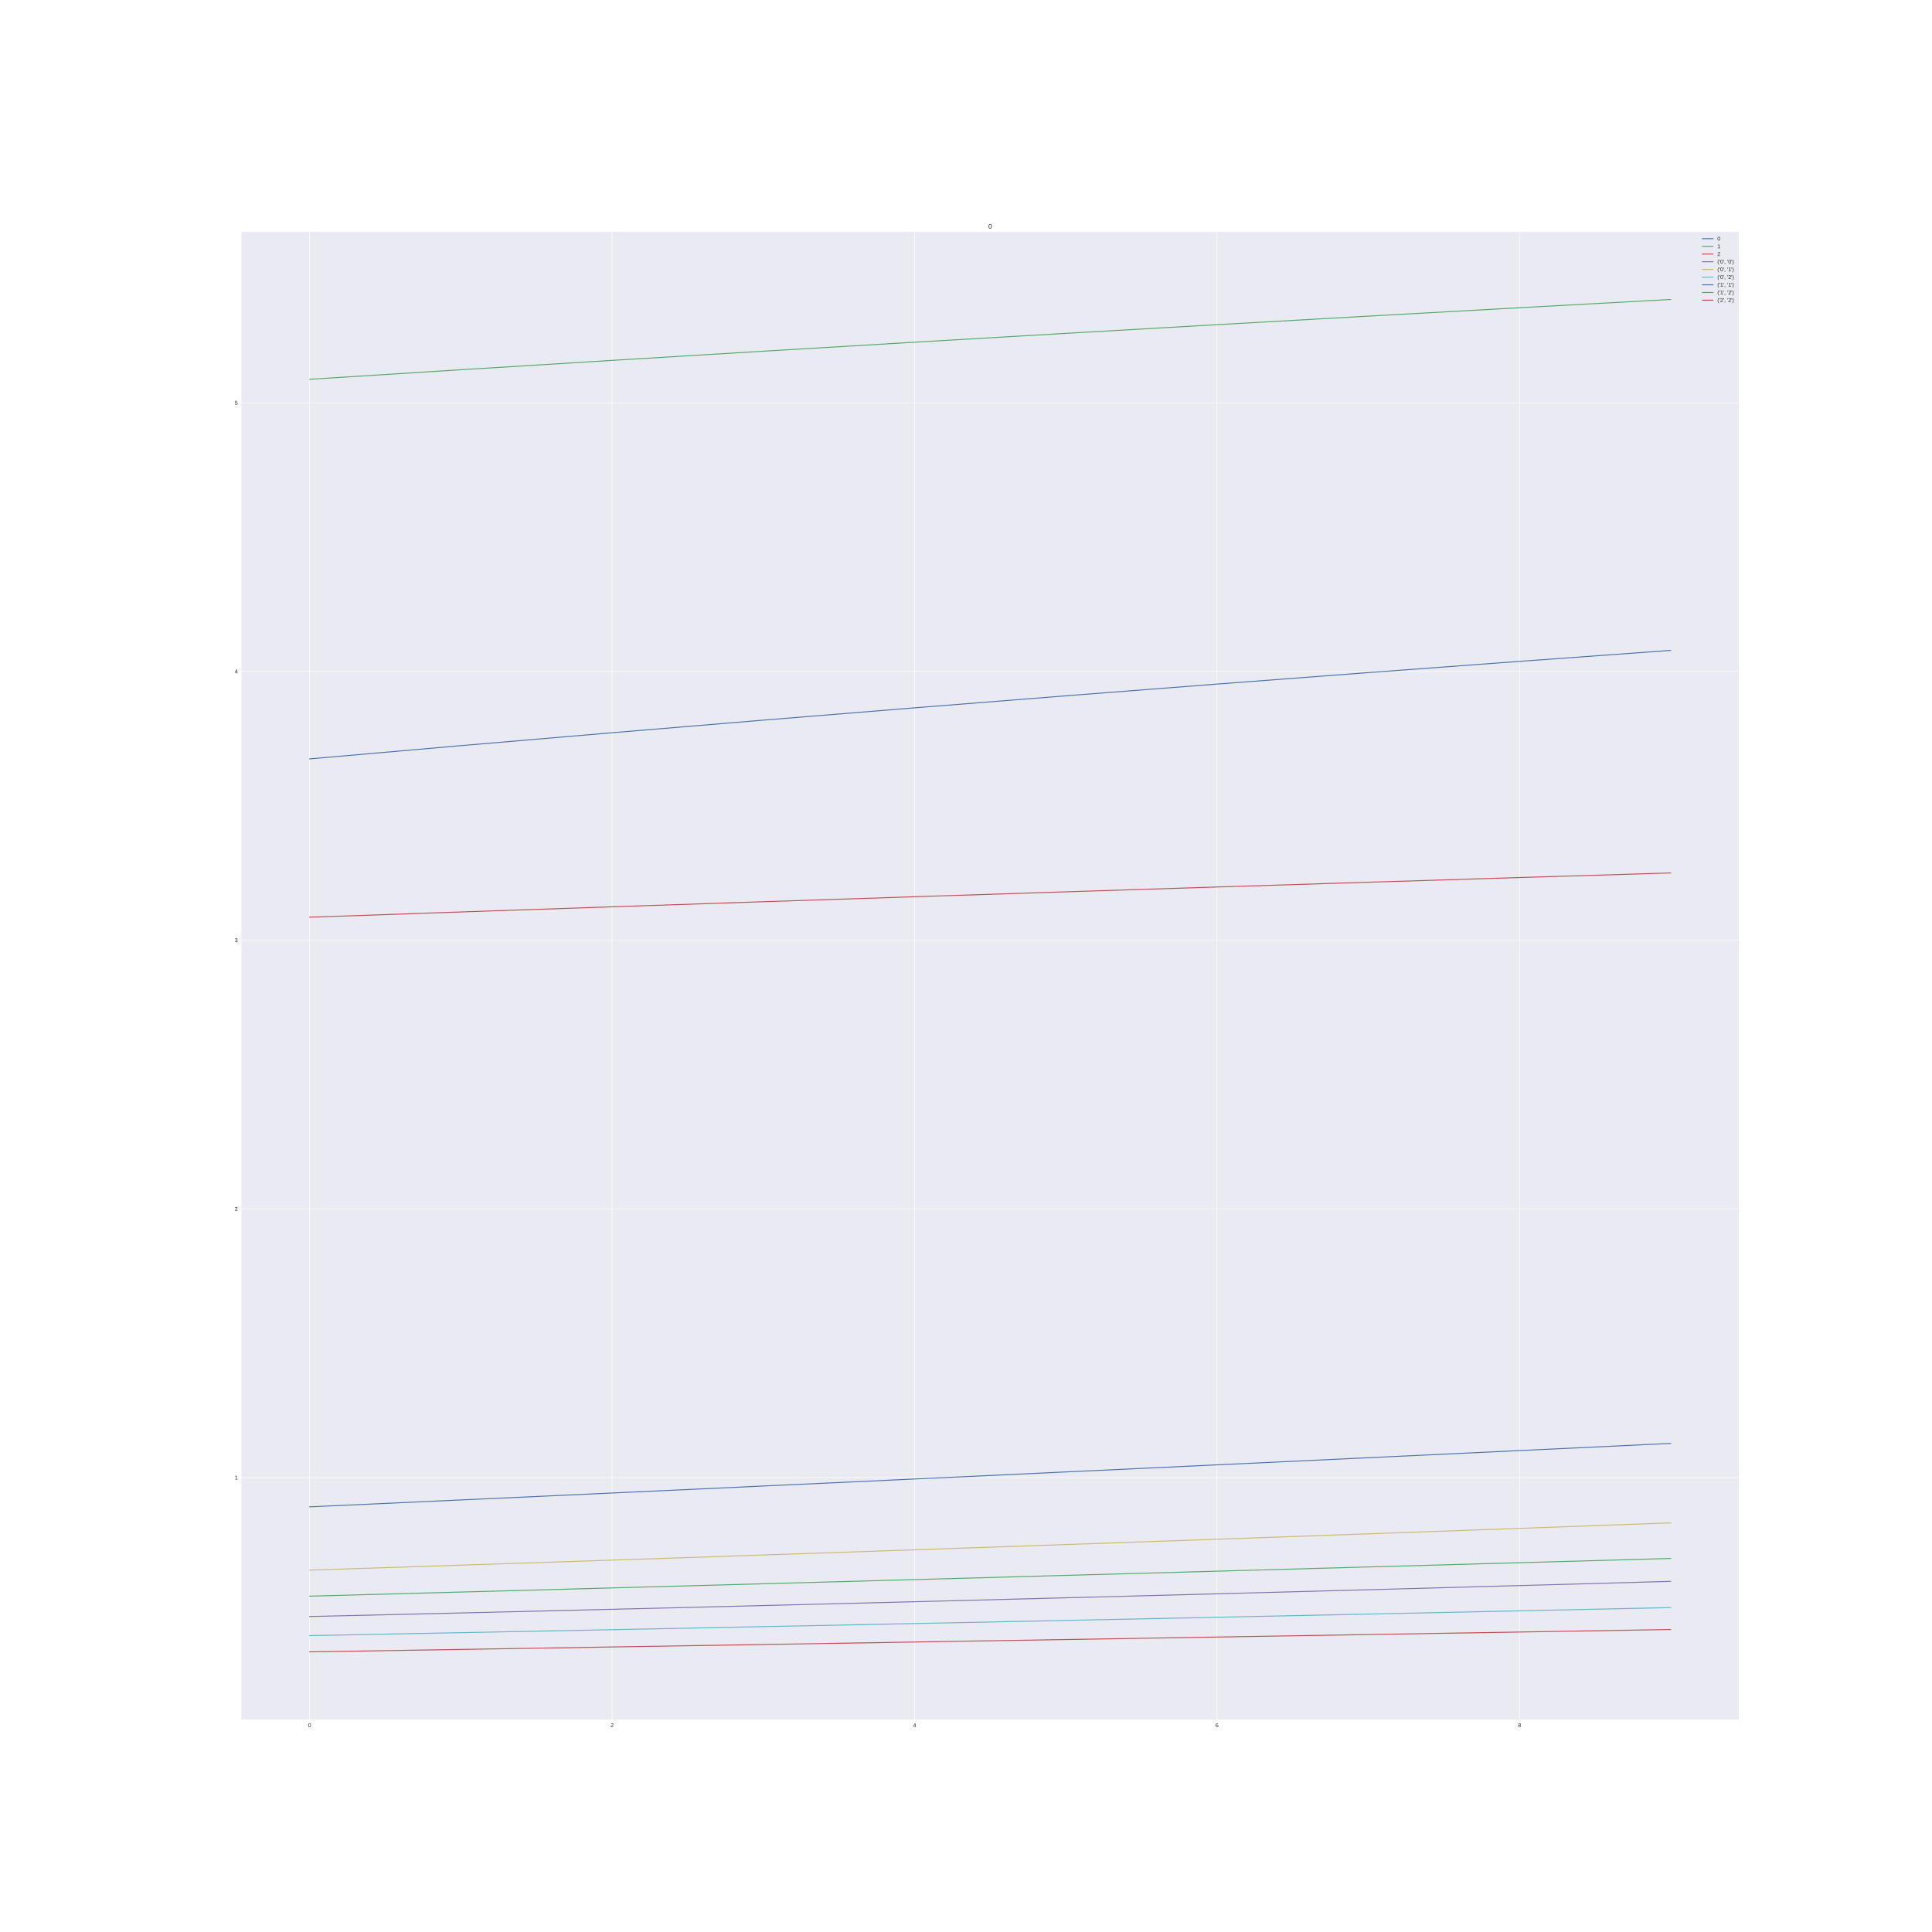 <?xml version="1.0" encoding="utf-8" standalone="no"?>
<!DOCTYPE svg PUBLIC "-//W3C//DTD SVG 1.1//EN"
  "http://www.w3.org/Graphics/SVG/1.1/DTD/svg11.dtd">
<svg xmlns:xlink="http://www.w3.org/1999/xlink" width="3600pt" height="3600pt" viewBox="0 0 3600 3600" xmlns="http://www.w3.org/2000/svg" version="1.1">
 <defs>
  <style type="text/css">*{stroke-linejoin: round; stroke-linecap: butt}</style>
 </defs>
 <g id="figure_1">
  <g id="patch_1">
   <path d="M 0 3600 
L 3600 3600 
L 3600 0 
L 0 0 
z
" style="fill: #ffffff"/>
  </g>
  <g id="axes_1">
   <g id="patch_2">
    <path d="M 450 3204 
L 3240 3204 
L 3240 432 
L 450 432 
z
" style="fill: #eaeaf2"/>
   </g>
   <g id="matplotlib.axis_1">
    <g id="xtick_1">
     <g id="line2d_1">
      <path d="M 576.818 3204 
L 576.818 432 
" clip-path="url(#pcf2792794d)" style="fill: none; stroke: #ffffff; stroke-linecap: round"/>
     </g>
     <g id="line2d_2"/>
     <g id="text_1">
      <!-- 0 -->
      <g style="fill: #262626" transform="translate(574.038 3218.247) scale(0.1 -0.1)">
       <defs>
        <path id="LiberationSans-30" d="M 3309 2203 
Q 3309 1100 2920 518 
Q 2531 -63 1772 -63 
Q 1013 -63 631 515 
Q 250 1094 250 2203 
Q 250 3338 620 3903 
Q 991 4469 1791 4469 
Q 2569 4469 2939 3897 
Q 3309 3325 3309 2203 
z
M 2738 2203 
Q 2738 3156 2517 3584 
Q 2297 4013 1791 4013 
Q 1272 4013 1045 3591 
Q 819 3169 819 2203 
Q 819 1266 1048 831 
Q 1278 397 1778 397 
Q 2275 397 2506 840 
Q 2738 1284 2738 2203 
z
" transform="scale(0.016)"/>
       </defs>
       <use xlink:href="#LiberationSans-30"/>
      </g>
     </g>
    </g>
    <g id="xtick_2">
     <g id="line2d_3">
      <path d="M 1140.455 3204 
L 1140.455 432 
" clip-path="url(#pcf2792794d)" style="fill: none; stroke: #ffffff; stroke-linecap: round"/>
     </g>
     <g id="line2d_4"/>
     <g id="text_2">
      <!-- 2 -->
      <g style="fill: #262626" transform="translate(1137.674 3218.247) scale(0.1 -0.1)">
       <defs>
        <path id="LiberationSans-32" d="M 322 0 
L 322 397 
Q 481 763 711 1042 
Q 941 1322 1194 1548 
Q 1447 1775 1695 1969 
Q 1944 2163 2144 2356 
Q 2344 2550 2467 2762 
Q 2591 2975 2591 3244 
Q 2591 3606 2378 3806 
Q 2166 4006 1788 4006 
Q 1428 4006 1195 3811 
Q 963 3616 922 3263 
L 347 3316 
Q 409 3844 795 4156 
Q 1181 4469 1788 4469 
Q 2453 4469 2811 4155 
Q 3169 3841 3169 3263 
Q 3169 3006 3051 2753 
Q 2934 2500 2703 2247 
Q 2472 1994 1819 1463 
Q 1459 1169 1246 933 
Q 1034 697 941 478 
L 3238 478 
L 3238 0 
L 322 0 
z
" transform="scale(0.016)"/>
       </defs>
       <use xlink:href="#LiberationSans-32"/>
      </g>
     </g>
    </g>
    <g id="xtick_3">
     <g id="line2d_5">
      <path d="M 1704.091 3204 
L 1704.091 432 
" clip-path="url(#pcf2792794d)" style="fill: none; stroke: #ffffff; stroke-linecap: round"/>
     </g>
     <g id="line2d_6"/>
     <g id="text_3">
      <!-- 4 -->
      <g style="fill: #262626" transform="translate(1701.31 3218.247) scale(0.1 -0.1)">
       <defs>
        <path id="LiberationSans-34" d="M 2753 997 
L 2753 0 
L 2222 0 
L 2222 997 
L 147 997 
L 147 1434 
L 2163 4403 
L 2753 4403 
L 2753 1441 
L 3372 1441 
L 3372 997 
L 2753 997 
z
M 2222 3769 
Q 2216 3750 2134 3603 
Q 2053 3456 2013 3397 
L 884 1734 
L 716 1503 
L 666 1441 
L 2222 1441 
L 2222 3769 
z
" transform="scale(0.016)"/>
       </defs>
       <use xlink:href="#LiberationSans-34"/>
      </g>
     </g>
    </g>
    <g id="xtick_4">
     <g id="line2d_7">
      <path d="M 2267.727 3204 
L 2267.727 432 
" clip-path="url(#pcf2792794d)" style="fill: none; stroke: #ffffff; stroke-linecap: round"/>
     </g>
     <g id="line2d_8"/>
     <g id="text_4">
      <!-- 6 -->
      <g style="fill: #262626" transform="translate(2264.947 3218.247) scale(0.1 -0.1)">
       <defs>
        <path id="LiberationSans-36" d="M 3278 1441 
Q 3278 744 2900 340 
Q 2522 -63 1856 -63 
Q 1113 -63 719 490 
Q 325 1044 325 2100 
Q 325 3244 734 3856 
Q 1144 4469 1900 4469 
Q 2897 4469 3156 3572 
L 2619 3475 
Q 2453 4013 1894 4013 
Q 1413 4013 1148 3564 
Q 884 3116 884 2266 
Q 1038 2550 1316 2698 
Q 1594 2847 1953 2847 
Q 2563 2847 2920 2465 
Q 3278 2084 3278 1441 
z
M 2706 1416 
Q 2706 1894 2472 2153 
Q 2238 2413 1819 2413 
Q 1425 2413 1183 2183 
Q 941 1953 941 1550 
Q 941 1041 1192 716 
Q 1444 391 1838 391 
Q 2244 391 2475 664 
Q 2706 938 2706 1416 
z
" transform="scale(0.016)"/>
       </defs>
       <use xlink:href="#LiberationSans-36"/>
      </g>
     </g>
    </g>
    <g id="xtick_5">
     <g id="line2d_9">
      <path d="M 2831.364 3204 
L 2831.364 432 
" clip-path="url(#pcf2792794d)" style="fill: none; stroke: #ffffff; stroke-linecap: round"/>
     </g>
     <g id="line2d_10"/>
     <g id="text_5">
      <!-- 8 -->
      <g style="fill: #262626" transform="translate(2828.583 3218.247) scale(0.1 -0.1)">
       <defs>
        <path id="LiberationSans-38" d="M 3281 1228 
Q 3281 619 2893 278 
Q 2506 -63 1781 -63 
Q 1075 -63 676 271 
Q 278 606 278 1222 
Q 278 1653 525 1947 
Q 772 2241 1156 2303 
L 1156 2316 
Q 797 2400 589 2681 
Q 381 2963 381 3341 
Q 381 3844 757 4156 
Q 1134 4469 1769 4469 
Q 2419 4469 2795 4162 
Q 3172 3856 3172 3334 
Q 3172 2956 2962 2675 
Q 2753 2394 2391 2322 
L 2391 2309 
Q 2813 2241 3047 1952 
Q 3281 1663 3281 1228 
z
M 2588 3303 
Q 2588 4050 1769 4050 
Q 1372 4050 1164 3862 
Q 956 3675 956 3303 
Q 956 2925 1170 2726 
Q 1384 2528 1775 2528 
Q 2172 2528 2380 2711 
Q 2588 2894 2588 3303 
z
M 2697 1281 
Q 2697 1691 2453 1898 
Q 2209 2106 1769 2106 
Q 1341 2106 1100 1882 
Q 859 1659 859 1269 
Q 859 359 1788 359 
Q 2247 359 2472 579 
Q 2697 800 2697 1281 
z
" transform="scale(0.016)"/>
       </defs>
       <use xlink:href="#LiberationSans-38"/>
      </g>
     </g>
    </g>
   </g>
   <g id="matplotlib.axis_2">
    <g id="ytick_1">
     <g id="line2d_11">
      <path d="M 450 2753.108 
L 3240 2753.108 
" clip-path="url(#pcf2792794d)" style="fill: none; stroke: #ffffff; stroke-linecap: round"/>
     </g>
     <g id="line2d_12"/>
     <g id="text_6">
      <!-- 1 -->
      <g style="fill: #262626" transform="translate(437.439 2756.731) scale(0.1 -0.1)">
       <defs>
        <path id="LiberationSans-31" d="M 488 0 
L 488 478 
L 1609 478 
L 1609 3866 
L 616 3156 
L 616 3688 
L 1656 4403 
L 2175 4403 
L 2175 478 
L 3247 478 
L 3247 0 
L 488 0 
z
" transform="scale(0.016)"/>
       </defs>
       <use xlink:href="#LiberationSans-31"/>
      </g>
     </g>
    </g>
    <g id="ytick_2">
     <g id="line2d_13">
      <path d="M 450 2252.445 
L 3240 2252.445 
" clip-path="url(#pcf2792794d)" style="fill: none; stroke: #ffffff; stroke-linecap: round"/>
     </g>
     <g id="line2d_14"/>
     <g id="text_7">
      <!-- 2 -->
      <g style="fill: #262626" transform="translate(437.439 2256.068) scale(0.1 -0.1)">
       <use xlink:href="#LiberationSans-32"/>
      </g>
     </g>
    </g>
    <g id="ytick_3">
     <g id="line2d_15">
      <path d="M 450 1751.782 
L 3240 1751.782 
" clip-path="url(#pcf2792794d)" style="fill: none; stroke: #ffffff; stroke-linecap: round"/>
     </g>
     <g id="line2d_16"/>
     <g id="text_8">
      <!-- 3 -->
      <g style="fill: #262626" transform="translate(437.439 1755.405) scale(0.1 -0.1)">
       <defs>
        <path id="LiberationSans-33" d="M 3278 1216 
Q 3278 606 2890 271 
Q 2503 -63 1784 -63 
Q 1116 -63 717 239 
Q 319 541 244 1131 
L 825 1184 
Q 938 403 1784 403 
Q 2209 403 2451 612 
Q 2694 822 2694 1234 
Q 2694 1594 2417 1795 
Q 2141 1997 1619 1997 
L 1300 1997 
L 1300 2484 
L 1606 2484 
Q 2069 2484 2323 2686 
Q 2578 2888 2578 3244 
Q 2578 3597 2370 3801 
Q 2163 4006 1753 4006 
Q 1381 4006 1151 3815 
Q 922 3625 884 3278 
L 319 3322 
Q 381 3863 767 4166 
Q 1153 4469 1759 4469 
Q 2422 4469 2789 4161 
Q 3156 3853 3156 3303 
Q 3156 2881 2920 2617 
Q 2684 2353 2234 2259 
L 2234 2247 
Q 2728 2194 3003 1916 
Q 3278 1638 3278 1216 
z
" transform="scale(0.016)"/>
       </defs>
       <use xlink:href="#LiberationSans-33"/>
      </g>
     </g>
    </g>
    <g id="ytick_4">
     <g id="line2d_17">
      <path d="M 450 1251.119 
L 3240 1251.119 
" clip-path="url(#pcf2792794d)" style="fill: none; stroke: #ffffff; stroke-linecap: round"/>
     </g>
     <g id="line2d_18"/>
     <g id="text_9">
      <!-- 4 -->
      <g style="fill: #262626" transform="translate(437.439 1254.742) scale(0.1 -0.1)">
       <use xlink:href="#LiberationSans-34"/>
      </g>
     </g>
    </g>
    <g id="ytick_5">
     <g id="line2d_19">
      <path d="M 450 750.456 
L 3240 750.456 
" clip-path="url(#pcf2792794d)" style="fill: none; stroke: #ffffff; stroke-linecap: round"/>
     </g>
     <g id="line2d_20"/>
     <g id="text_10">
      <!-- 5 -->
      <g style="fill: #262626" transform="translate(437.439 754.079) scale(0.1 -0.1)">
       <defs>
        <path id="LiberationSans-35" d="M 3291 1434 
Q 3291 738 2877 337 
Q 2463 -63 1728 -63 
Q 1113 -63 734 206 
Q 356 475 256 984 
L 825 1050 
Q 1003 397 1741 397 
Q 2194 397 2450 670 
Q 2706 944 2706 1422 
Q 2706 1838 2448 2094 
Q 2191 2350 1753 2350 
Q 1525 2350 1328 2278 
Q 1131 2206 934 2034 
L 384 2034 
L 531 4403 
L 3034 4403 
L 3034 3925 
L 1044 3925 
L 959 2528 
Q 1325 2809 1869 2809 
Q 2519 2809 2905 2428 
Q 3291 2047 3291 1434 
z
" transform="scale(0.016)"/>
       </defs>
       <use xlink:href="#LiberationSans-35"/>
      </g>
     </g>
    </g>
   </g>
   <g id="line2d_21">
    <path d="M 576.818 1414.061 
L 576.818 1414.061 
L 858.636 1389.408 
L 1140.455 1365.351 
L 1422.273 1341.869 
L 1704.091 1318.938 
L 1985.909 1296.541 
L 2267.727 1274.658 
L 2549.545 1253.269 
L 2831.364 1232.353 
L 3113.182 1211.895 
" clip-path="url(#pcf2792794d)" style="fill: none; stroke: #4c72b0; stroke-width: 1.75; stroke-linecap: round"/>
   </g>
   <g id="line2d_22">
    <path d="M 576.818 706.756 
L 576.818 706.756 
L 858.636 688.956 
L 1140.455 671.518 
L 1422.273 654.414 
L 1704.091 637.633 
L 1985.909 621.157 
L 2267.727 604.971 
L 2549.545 589.06 
L 2831.364 573.406 
L 3113.182 558 
" clip-path="url(#pcf2792794d)" style="fill: none; stroke: #55a868; stroke-width: 1.75; stroke-linecap: round"/>
   </g>
   <g id="line2d_23">
    <path d="M 576.818 1709.096 
L 576.818 1709.096 
L 858.636 1699.29 
L 1140.455 1689.661 
L 1422.273 1680.205 
L 1704.091 1670.908 
L 1985.909 1661.764 
L 2267.727 1652.766 
L 2549.545 1643.905 
L 2831.364 1635.175 
L 3113.182 1626.568 
" clip-path="url(#pcf2792794d)" style="fill: none; stroke: #c44e52; stroke-width: 1.75; stroke-linecap: round"/>
   </g>
   <g id="line2d_24">
    <path d="M 576.818 3012.155 
L 576.818 3012.155 
L 858.636 3005.509 
L 1140.455 2998.692 
L 1422.273 2991.707 
L 1704.091 2984.562 
L 1985.909 2977.263 
L 2267.727 2969.812 
L 2549.545 2962.217 
L 2831.364 2954.483 
L 3113.182 2946.614 
" clip-path="url(#pcf2792794d)" style="fill: none; stroke: #8172b2; stroke-width: 1.75; stroke-linecap: round"/>
   </g>
   <g id="line2d_25">
    <path d="M 576.818 2925.683 
L 576.818 2925.683 
L 858.636 2916.431 
L 1140.455 2907.034 
L 1422.273 2897.496 
L 1704.091 2887.824 
L 1985.909 2878.022 
L 2267.727 2868.098 
L 2549.545 2858.054 
L 2831.364 2847.9 
L 3113.182 2837.637 
" clip-path="url(#pcf2792794d)" style="fill: none; stroke: #ccb974; stroke-width: 1.75; stroke-linecap: round"/>
   </g>
   <g id="line2d_26">
    <path d="M 576.818 3047.743 
L 576.818 3047.743 
L 858.636 3042.241 
L 1140.455 3036.654 
L 1422.273 3030.986 
L 1704.091 3025.241 
L 1985.909 3019.42 
L 2267.727 3013.528 
L 2549.545 3007.567 
L 2831.364 3001.541 
L 3113.182 2995.453 
" clip-path="url(#pcf2792794d)" style="fill: none; stroke: #64b5cd; stroke-width: 1.75; stroke-linecap: round"/>
   </g>
   <g id="line2d_27">
    <path d="M 576.818 2807.793 
L 576.818 2807.793 
L 858.636 2794.925 
L 1140.455 2781.976 
L 1422.273 2768.958 
L 1704.091 2755.871 
L 1985.909 2742.719 
L 2267.727 2729.508 
L 2549.545 2716.239 
L 2831.364 2702.918 
L 3113.182 2689.548 
" clip-path="url(#pcf2792794d)" style="fill: none; stroke: #4c72b0; stroke-width: 1.75; stroke-linecap: round"/>
   </g>
   <g id="line2d_28">
    <path d="M 576.818 2974.217 
L 576.818 2974.217 
L 858.636 2966.552 
L 1140.455 2958.846 
L 1422.273 2951.1 
L 1704.091 2943.319 
L 1985.909 2935.503 
L 2267.727 2927.654 
L 2549.545 2919.777 
L 2831.364 2911.87 
L 3113.182 2903.938 
" clip-path="url(#pcf2792794d)" style="fill: none; stroke: #55a868; stroke-width: 1.75; stroke-linecap: round"/>
   </g>
   <g id="line2d_29">
    <path d="M 576.818 3078 
L 576.818 3078 
L 858.636 3073.448 
L 1140.455 3068.873 
L 1422.273 3064.277 
L 1704.091 3059.662 
L 1985.909 3055.029 
L 2267.727 3050.379 
L 2549.545 3045.713 
L 2831.364 3041.032 
L 3113.182 3036.338 
" clip-path="url(#pcf2792794d)" style="fill: none; stroke: #c44e52; stroke-width: 1.75; stroke-linecap: round"/>
   </g>
   <g id="patch_3">
    <path d="M 450 3204 
L 450 432 
" style="fill: none"/>
   </g>
   <g id="patch_4">
    <path d="M 3240 3204 
L 3240 432 
" style="fill: none"/>
   </g>
   <g id="patch_5">
    <path d="M 450 3204 
L 3240 3204 
" style="fill: none"/>
   </g>
   <g id="patch_6">
    <path d="M 450 432 
L 3240 432 
" style="fill: none"/>
   </g>
   <g id="text_11">
    <!-- 0 -->
    <g style="fill: #262626" transform="translate(1841.663 426) scale(0.12 -0.12)">
     <use xlink:href="#LiberationSans-30"/>
    </g>
   </g>
   <g id="legend_1">
    <g id="line2d_30">
     <path d="M 3172.025 444.747 
L 3182.025 444.747 
L 3192.025 444.747 
" style="fill: none; stroke: #4c72b0; stroke-width: 1.75; stroke-linecap: round"/>
    </g>
    <g id="text_12">
     <!-- 0 -->
     <g style="fill: #262626" transform="translate(3200.025 448.247) scale(0.1 -0.1)">
      <use xlink:href="#LiberationSans-30"/>
     </g>
    </g>
    <g id="line2d_31">
     <path d="M 3172.025 459.069 
L 3182.025 459.069 
L 3192.025 459.069 
" style="fill: none; stroke: #55a868; stroke-width: 1.75; stroke-linecap: round"/>
    </g>
    <g id="text_13">
     <!-- 1 -->
     <g style="fill: #262626" transform="translate(3200.025 462.569) scale(0.1 -0.1)">
      <use xlink:href="#LiberationSans-31"/>
     </g>
    </g>
    <g id="line2d_32">
     <path d="M 3172.025 473.391 
L 3182.025 473.391 
L 3192.025 473.391 
" style="fill: none; stroke: #c44e52; stroke-width: 1.75; stroke-linecap: round"/>
    </g>
    <g id="text_14">
     <!-- 2 -->
     <g style="fill: #262626" transform="translate(3200.025 476.891) scale(0.1 -0.1)">
      <use xlink:href="#LiberationSans-32"/>
     </g>
    </g>
    <g id="line2d_33">
     <path d="M 3172.025 487.712 
L 3182.025 487.712 
L 3192.025 487.712 
" style="fill: none; stroke: #8172b2; stroke-width: 1.75; stroke-linecap: round"/>
    </g>
    <g id="text_15">
     <!-- ('0', '0') -->
     <g style="fill: #262626" transform="translate(3200.025 491.212) scale(0.1 -0.1)">
      <defs>
       <path id="LiberationSans-28" d="M 397 1663 
Q 397 2566 680 3284 
Q 963 4003 1550 4638 
L 2094 4638 
Q 1509 3988 1236 3256 
Q 963 2525 963 1656 
Q 963 791 1233 62 
Q 1503 -666 2094 -1325 
L 1550 -1325 
Q 959 -688 678 32 
Q 397 753 397 1650 
L 397 1663 
z
" transform="scale(0.016)"/>
       <path id="LiberationSans-27" d="M 831 3019 
L 391 3019 
L 325 4403 
L 900 4403 
L 831 3019 
z
" transform="scale(0.016)"/>
       <path id="LiberationSans-2c" d="M 1203 684 
L 1203 159 
Q 1203 -172 1143 -394 
Q 1084 -616 959 -819 
L 575 -819 
Q 869 -394 869 0 
L 594 0 
L 594 684 
L 1203 684 
z
" transform="scale(0.016)"/>
       <path id="LiberationSans-20" transform="scale(0.016)"/>
       <path id="LiberationSans-29" d="M 1734 1650 
Q 1734 747 1451 28 
Q 1169 -691 581 -1325 
L 38 -1325 
Q 625 -669 897 57 
Q 1169 784 1169 1656 
Q 1169 2528 895 3256 
Q 622 3984 38 4638 
L 581 4638 
Q 1172 4000 1453 3279 
Q 1734 2559 1734 1663 
L 1734 1650 
z
" transform="scale(0.016)"/>
      </defs>
      <use xlink:href="#LiberationSans-28"/>
      <use xlink:href="#LiberationSans-27" x="33.301"/>
      <use xlink:href="#LiberationSans-30" x="52.393"/>
      <use xlink:href="#LiberationSans-27" x="108.008"/>
      <use xlink:href="#LiberationSans-2c" x="127.1"/>
      <use xlink:href="#LiberationSans-20" x="154.883"/>
      <use xlink:href="#LiberationSans-27" x="182.666"/>
      <use xlink:href="#LiberationSans-30" x="201.758"/>
      <use xlink:href="#LiberationSans-27" x="257.373"/>
      <use xlink:href="#LiberationSans-29" x="276.465"/>
     </g>
    </g>
    <g id="line2d_34">
     <path d="M 3172.025 502.034 
L 3182.025 502.034 
L 3192.025 502.034 
" style="fill: none; stroke: #ccb974; stroke-width: 1.75; stroke-linecap: round"/>
    </g>
    <g id="text_16">
     <!-- ('0', '1') -->
     <g style="fill: #262626" transform="translate(3200.025 505.534) scale(0.1 -0.1)">
      <use xlink:href="#LiberationSans-28"/>
      <use xlink:href="#LiberationSans-27" x="33.301"/>
      <use xlink:href="#LiberationSans-30" x="52.393"/>
      <use xlink:href="#LiberationSans-27" x="108.008"/>
      <use xlink:href="#LiberationSans-2c" x="127.1"/>
      <use xlink:href="#LiberationSans-20" x="154.883"/>
      <use xlink:href="#LiberationSans-27" x="182.666"/>
      <use xlink:href="#LiberationSans-31" x="201.758"/>
      <use xlink:href="#LiberationSans-27" x="257.373"/>
      <use xlink:href="#LiberationSans-29" x="276.465"/>
     </g>
    </g>
    <g id="line2d_35">
     <path d="M 3172.025 516.356 
L 3182.025 516.356 
L 3192.025 516.356 
" style="fill: none; stroke: #64b5cd; stroke-width: 1.75; stroke-linecap: round"/>
    </g>
    <g id="text_17">
     <!-- ('0', '2') -->
     <g style="fill: #262626" transform="translate(3200.025 519.856) scale(0.1 -0.1)">
      <use xlink:href="#LiberationSans-28"/>
      <use xlink:href="#LiberationSans-27" x="33.301"/>
      <use xlink:href="#LiberationSans-30" x="52.393"/>
      <use xlink:href="#LiberationSans-27" x="108.008"/>
      <use xlink:href="#LiberationSans-2c" x="127.1"/>
      <use xlink:href="#LiberationSans-20" x="154.883"/>
      <use xlink:href="#LiberationSans-27" x="182.666"/>
      <use xlink:href="#LiberationSans-32" x="201.758"/>
      <use xlink:href="#LiberationSans-27" x="257.373"/>
      <use xlink:href="#LiberationSans-29" x="276.465"/>
     </g>
    </g>
    <g id="line2d_36">
     <path d="M 3172.025 530.678 
L 3182.025 530.678 
L 3192.025 530.678 
" style="fill: none; stroke: #4c72b0; stroke-width: 1.75; stroke-linecap: round"/>
    </g>
    <g id="text_18">
     <!-- ('1', '1') -->
     <g style="fill: #262626" transform="translate(3200.025 534.178) scale(0.1 -0.1)">
      <use xlink:href="#LiberationSans-28"/>
      <use xlink:href="#LiberationSans-27" x="33.301"/>
      <use xlink:href="#LiberationSans-31" x="52.393"/>
      <use xlink:href="#LiberationSans-27" x="108.008"/>
      <use xlink:href="#LiberationSans-2c" x="127.1"/>
      <use xlink:href="#LiberationSans-20" x="154.883"/>
      <use xlink:href="#LiberationSans-27" x="182.666"/>
      <use xlink:href="#LiberationSans-31" x="201.758"/>
      <use xlink:href="#LiberationSans-27" x="257.373"/>
      <use xlink:href="#LiberationSans-29" x="276.465"/>
     </g>
    </g>
    <g id="line2d_37">
     <path d="M 3172.025 545 
L 3182.025 545 
L 3192.025 545 
" style="fill: none; stroke: #55a868; stroke-width: 1.75; stroke-linecap: round"/>
    </g>
    <g id="text_19">
     <!-- ('1', '2') -->
     <g style="fill: #262626" transform="translate(3200.025 548.5) scale(0.1 -0.1)">
      <use xlink:href="#LiberationSans-28"/>
      <use xlink:href="#LiberationSans-27" x="33.301"/>
      <use xlink:href="#LiberationSans-31" x="52.393"/>
      <use xlink:href="#LiberationSans-27" x="108.008"/>
      <use xlink:href="#LiberationSans-2c" x="127.1"/>
      <use xlink:href="#LiberationSans-20" x="154.883"/>
      <use xlink:href="#LiberationSans-27" x="182.666"/>
      <use xlink:href="#LiberationSans-32" x="201.758"/>
      <use xlink:href="#LiberationSans-27" x="257.373"/>
      <use xlink:href="#LiberationSans-29" x="276.465"/>
     </g>
    </g>
    <g id="line2d_38">
     <path d="M 3172.025 559.322 
L 3182.025 559.322 
L 3192.025 559.322 
" style="fill: none; stroke: #c44e52; stroke-width: 1.75; stroke-linecap: round"/>
    </g>
    <g id="text_20">
     <!-- ('2', '2') -->
     <g style="fill: #262626" transform="translate(3200.025 562.822) scale(0.1 -0.1)">
      <use xlink:href="#LiberationSans-28"/>
      <use xlink:href="#LiberationSans-27" x="33.301"/>
      <use xlink:href="#LiberationSans-32" x="52.393"/>
      <use xlink:href="#LiberationSans-27" x="108.008"/>
      <use xlink:href="#LiberationSans-2c" x="127.1"/>
      <use xlink:href="#LiberationSans-20" x="154.883"/>
      <use xlink:href="#LiberationSans-27" x="182.666"/>
      <use xlink:href="#LiberationSans-32" x="201.758"/>
      <use xlink:href="#LiberationSans-27" x="257.373"/>
      <use xlink:href="#LiberationSans-29" x="276.465"/>
     </g>
    </g>
   </g>
  </g>
 </g>
 <defs>
  <clipPath id="pcf2792794d">
   <rect x="450" y="432" width="2790" height="2772"/>
  </clipPath>
 </defs>
</svg>

